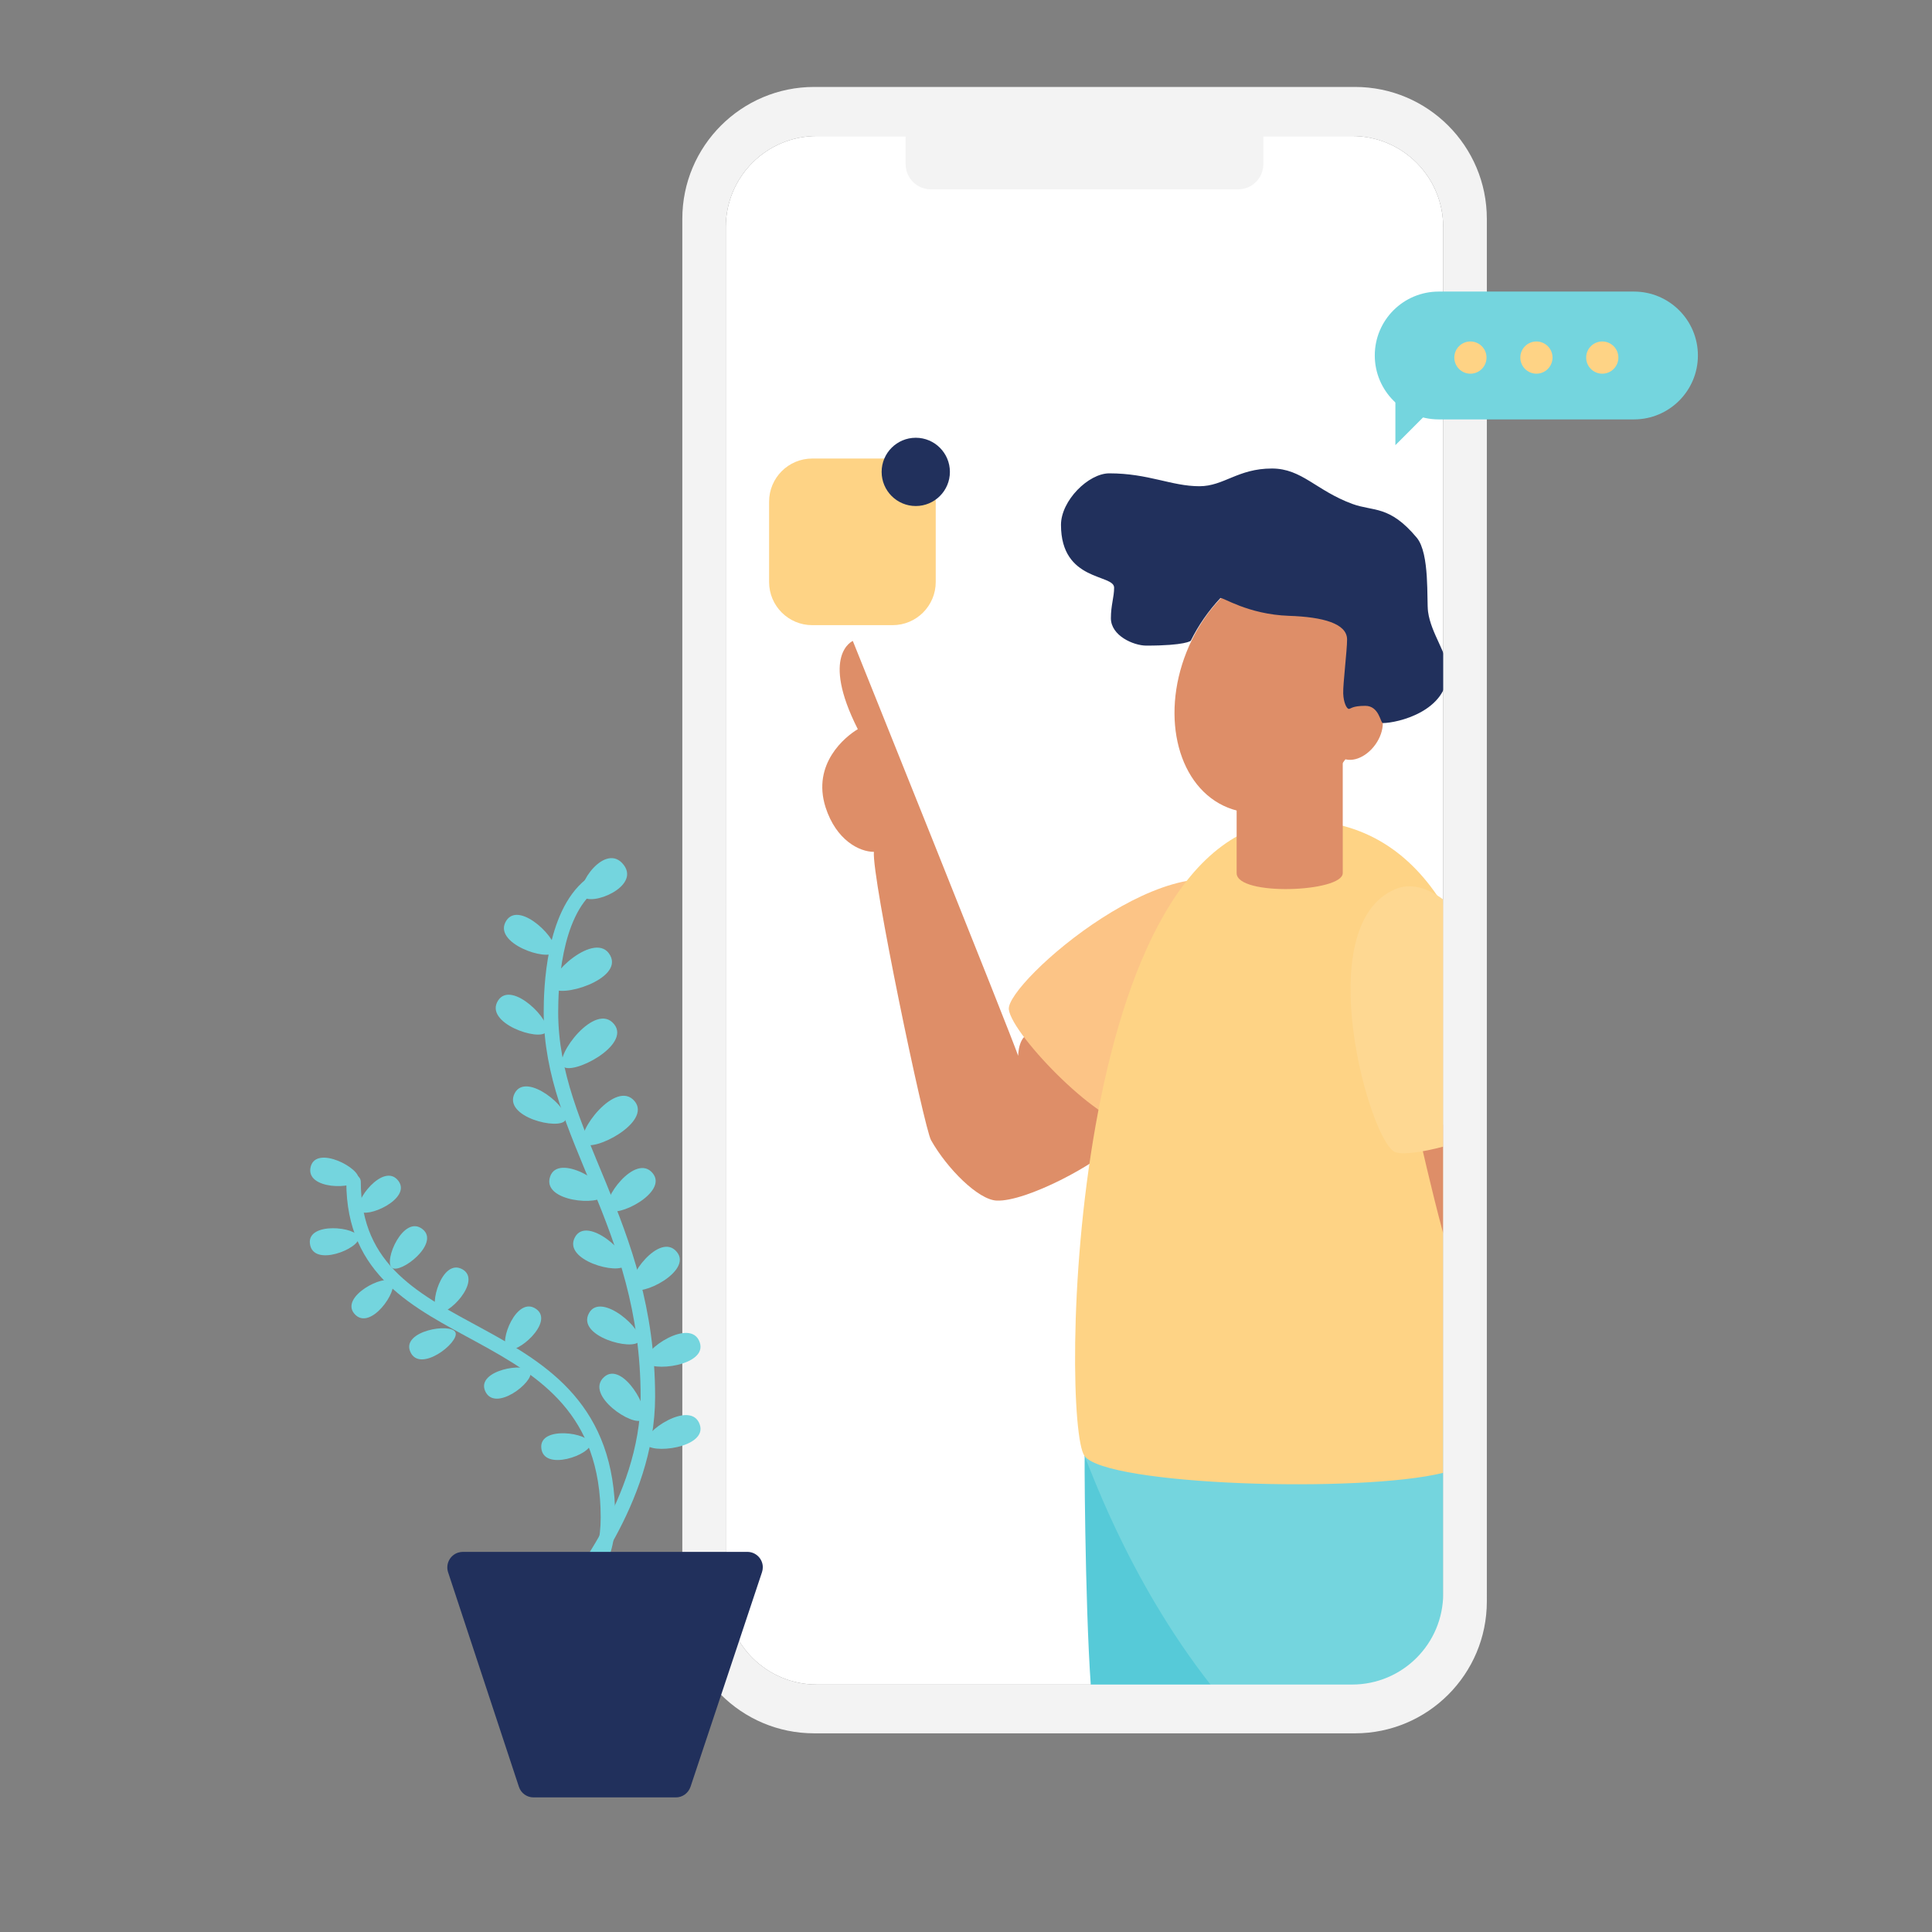 <?xml version="1.0" encoding="utf-8"?>
<!-- Generator: Adobe Illustrator 22.1.0, SVG Export Plug-In . SVG Version: 6.00 Build 0)  -->
<svg version="1.1" id="Layer_2_1_" xmlns="http://www.w3.org/2000/svg" xmlns:xlink="http://www.w3.org/1999/xlink" x="0px" y="0px"
	 viewBox="0 0 1200 1200" style="enable-background:new 0 0 1200 1200;" xml:space="preserve">
<rect x="0" y="0" width="1200" height="1200" fill="#808080" stroke="none"/>
<style type="text/css">
	.st0{fill:#FFFFFF;}
	.st1{fill:#56CAD8;}
	.st2{fill:#F3F3F3;}
	.st3{fill:#74D5DE;}
	.st4{fill:#DE8E68;}
	.st5{fill:#FCC486;}
	.st6{fill:#FED385;}
	.st7{fill:#FED892;}
	.st8{fill:#21305c;}
	.st9{fill:none;stroke:#74D5DE;stroke-width:9;stroke-linecap:round;stroke-miterlimit:10;}
</style>
<title>Artboard 1</title>
<path class="st0" d="M896.4,562v427.7c0,31.3-25.3,56.6-56.6,56.6h0H507.4c-31.3,0-56.6-25.3-56.6-56.6l0,0V141.1
	c0-31.3,25.3-56.6,56.6-56.6h332.4c31.3,0,56.6,25.3,56.6,56.6v0V562"/>
<path class="st1" d="M814.6,1064.2l-73.5-101.8c0,0-41.4-57.2-67.4-58.2c-0.2,15,0.8,122.6,5.4,159.9H814.6z"/>
<path class="st2" d="M578.2,62.1H769c8.7,0,15.7,7,15.7,15.7v24.1c0,8.7-7,15.7-15.7,15.7H578.2c-8.7,0-15.7-7-15.7-15.7V77.8
	C562.5,69.2,569.5,62.1,578.2,62.1z"/>
<path class="st3" d="M882.8,1047.9h13.6V882.3l-114.6-19l-108.2,41c5.1,11.6,32,88.6,89.7,156h119.4V1047.9z"/>
<path class="st4" d="M641.7,641.7c-9.3-0.2-9.3,14.1-9.3,14.1c-4.5-13.4-102.7-257.7-102.7-257.7s-20.3,8.6,3.1,54.8
	c-7.6,4.5-28.7,21.4-20,48.6c6.6,20.4,21,27.6,30,27.6c-1.5,15.3,31.2,171.6,35.5,179.1c10,17.7,29.3,37,40.7,37.5
	c18.2,0.9,63-23,74.1-35.5S659.2,642,641.7,641.7z"/>
<path class="st5" d="M776.9,555.5C732.6,516,624.5,610.6,626.6,627s60.3,75.7,77.4,70.7S811.8,586.5,776.9,555.5z"/>
<path class="st6" d="M896.4,562c-19.7-31.9-48.6-52.5-90-52.5c-143.7,0-147.8,374-132.8,394.8c13.3,18.4,171.8,23.2,222.8,10.5"/>
<path class="st4" d="M896.4,698.5l-15.1,6.2c1.3,4.8,7.1,31.7,15.1,61.4"/>
<path class="st7" d="M896.4,558.7c-10-7.4-20.2-10.4-29.6-6.5c-54.2,22.6-15.6,158.5,0,163.5c5,1.6,16.4,0,29.6-3.5"/>
<path class="st4" d="M834,542.3c0,11.9-65.9,14.5-65.9,0v-81H834V542.3z"/>
<ellipse transform="matrix(0.37 -0.929 0.929 0.37 102.783 1005.197)" class="st4" cx="792.3" cy="426.8" rx="80.3" ry="59.7"/>
<ellipse transform="matrix(0.582 -0.813 0.813 0.582 -17.395 876.041)" class="st4" cx="843.8" cy="454.9" rx="18.9" ry="13.2"/>
<path class="st8" d="M899.2,416.9c0-11-10.3-23.1-12.2-36.9c-1-7,1.2-36.1-7-46c-17-20.4-27-16.2-40-21c-22.6-8.3-31.3-22-50-22
	c-21.2,0-29.8,11-45,11c-17.4,0-31.6-8-56-8c-13,0-30,17-30,32c0,35.5,33,30.4,33,39c0,6-2,10.8-2,19c0,10.8,14,17,22,17
	c24.4,0,27.6-3,27.6-3c4.8-9.7,11-18.6,18.4-26.5c1-1,16.8,10.1,42.6,11c21.2,0.7,36.1,4.8,36.1,14.7c0,7-2.6,27.7-2.4,33.5
	s2.2,9.6,3.5,9.6s2-1.9,10.2-1.9c8.7,0,9.4,10.7,10.9,10.7C867.7,449.1,899.2,442,899.2,416.9z"/>
<path class="st6" d="M504.5,284.8h49.9c14.8,0,26.8,12,26.8,26.8v49.9c0,14.8-12,26.8-26.8,26.8h-49.9c-14.8,0-26.8-12-26.8-26.8
	v-49.9C477.7,296.8,489.7,284.8,504.5,284.8z"/>
<circle class="st8" cx="568.8" cy="293.1" r="21.2"/>
<path class="st2" d="M841.6,54H505.7c-45.2,0-81.9,36.7-81.9,81.9v858.8c0,45.2,36.7,81.9,81.9,81.9h0h335.9
	c45.2,0,81.9-36.7,81.9-81.9V135.9C923.5,90.7,886.8,54,841.6,54z M896.4,562v427.7c0,31.3-25.3,56.6-56.6,56.6h0H507.4
	c-31.3,0-56.6-25.3-56.6-56.6l0,0V141.1c0-31.3,25.3-56.6,56.6-56.6h332.4c31.3,0,56.6,25.3,56.6,56.6v0V562z"/>
<path class="st3" d="M893.6,181.1h121.3c21.9,0,39.7,17.8,39.7,39.7l0,0c0,21.9-17.8,39.7-39.7,39.7H893.6
	c-21.9,0-39.7-17.8-39.7-39.7l0,0C853.9,198.8,871.7,181.1,893.6,181.1z"/>
<polygon class="st3" points="901.1,242 866.7,207.5 866.7,276.5 "/>
<circle class="st6" cx="913.3" cy="222.1" r="10"/>
<circle class="st6" cx="954.3" cy="222.1" r="10"/>
<circle class="st6" cx="995.2" cy="222.1" r="10"/>
<path class="st9" d="M351.1,987.3c14.9-6.4,26.5-16.3,26.5-44.8c0-133.5-158-97.5-158-208.4"/>
<path class="st3" d="M247.4,733.4c8.6,11.2-20.1,23.9-24.2,18.6S238.3,721.5,247.4,733.4z"/>
<path class="st3" d="M387.4,537.2c10.4,13.6-20.4,26-25.4,19.5S376.2,522.6,387.4,537.2z"/>
<path class="st3" d="M379,593.4c8.3,15-32,27.1-36,19.9S370.2,577.3,379,593.4z"/>
<path class="st3" d="M381.4,636.1c10.9,13.2-26.6,32.4-31.8,26.1S369.8,621.9,381.4,636.1z"/>
<path class="st3" d="M394.2,684c10.9,13.2-26.6,32.4-31.8,26.1S382.6,669.9,394.2,684z"/>
<path class="st3" d="M405.4,728.7c9.9,12-22.9,28.4-27.6,22.6S394.8,715.8,405.4,728.7z"/>
<path class="st3" d="M420.4,777.6c9.9,12-22.9,28.4-27.6,22.6S409.8,764.7,420.4,777.6z"/>
<path class="st3" d="M193,724.6c3.6-13.6,31.3,1.2,29.6,7.8S189.2,739.2,193,724.6z"/>
<path class="st3" d="M192.5,772.5c-1.8-13.9,29.5-10.5,30.3-3.8S194.4,787.5,192.5,772.5z"/>
<path class="st3" d="M220.1,816c-9.1-10.7,18.9-25,23.3-19.9S229.9,827.4,220.1,816z"/>
<path class="st3" d="M254.8,839.5c-5.5-12.9,25.5-18.1,28.1-11.9S260.6,853.3,254.8,839.5z"/>
<path class="st3" d="M301.3,863.9c-5.5-12.9,25.5-18.1,28.1-11.9S307.2,877.7,301.3,863.9z"/>
<path class="st3" d="M336.2,899.3c-1.2-14,29.9-9.3,30.5-2.6S337.5,914.3,336.2,899.3z"/>
<path class="st3" d="M262.5,763.5c11,8.8-13.8,28.1-19.1,23.9S250.7,754,262.5,763.5z"/>
<path class="st3" d="M287.4,788.5c12.1,7.2-9.7,29.7-15.5,26.3S274.5,780.9,287.4,788.5z"/>
<path class="st3" d="M333.1,813.1c11.4,8.2-12.5,28.7-18,24.7S320.9,804.3,333.1,813.1z"/>
<path class="st9" d="M353.9,992.5c0-5.7,48.5-58.9,48.5-125c0-107.8-60.2-161.8-60.2-238.8c0-14.6,1.3-60.4,24.5-79"/>
<path class="st8" d="M419.8,1116.4h-88.4c-4.1,0-7.8-2.6-9.1-6.6l-44-133.3c-1.6-5,1.1-10.4,6.1-12.1c1-0.3,2-0.5,3-0.5h176.8
	c5.3,0,9.6,4.3,9.6,9.6c0,1-0.2,2-0.5,3l-44.4,133.3C427.5,1113.8,423.9,1116.4,419.8,1116.4z"/>
<path class="st3" d="M434.6,833.7c5.2,14.7-31.2,18.9-33.6,11.9S429.1,817.9,434.6,833.7z"/>
<path class="st3" d="M375.2,855.3c11.5-10.4,29.5,21.5,23.9,26.5S362.8,866.5,375.2,855.3z"/>
<path class="st3" d="M365.9,815.5c7.6-13.5,34.7,11.1,31.1,17.5S357.7,830,365.9,815.5z"/>
<path class="st3" d="M357.2,768.3c7.6-13.5,34.7,11.1,31.1,17.5S349,782.8,357.2,768.3z"/>
<path class="st3" d="M341.7,730.8c5-14.8,36.2,4.3,33.8,11.4S336.3,746.5,341.7,730.8z"/>
<path class="st3" d="M319.7,679c7.3-13.8,35,10.1,31.5,16.7S312,693.8,319.7,679z"/>
<path class="st3" d="M309.4,621.4c8.5-13,34,13.3,29.9,19.5S300.3,635.4,309.4,621.4z"/>
<path class="st3" d="M314.5,571.8c8.5-13,34,13.3,29.9,19.5S305.4,585.8,314.5,571.8z"/>
<path class="st3" d="M434.6,884.7c5.2,14.7-31.2,18.9-33.6,11.9S429.1,869,434.6,884.7z"/>
</svg>
